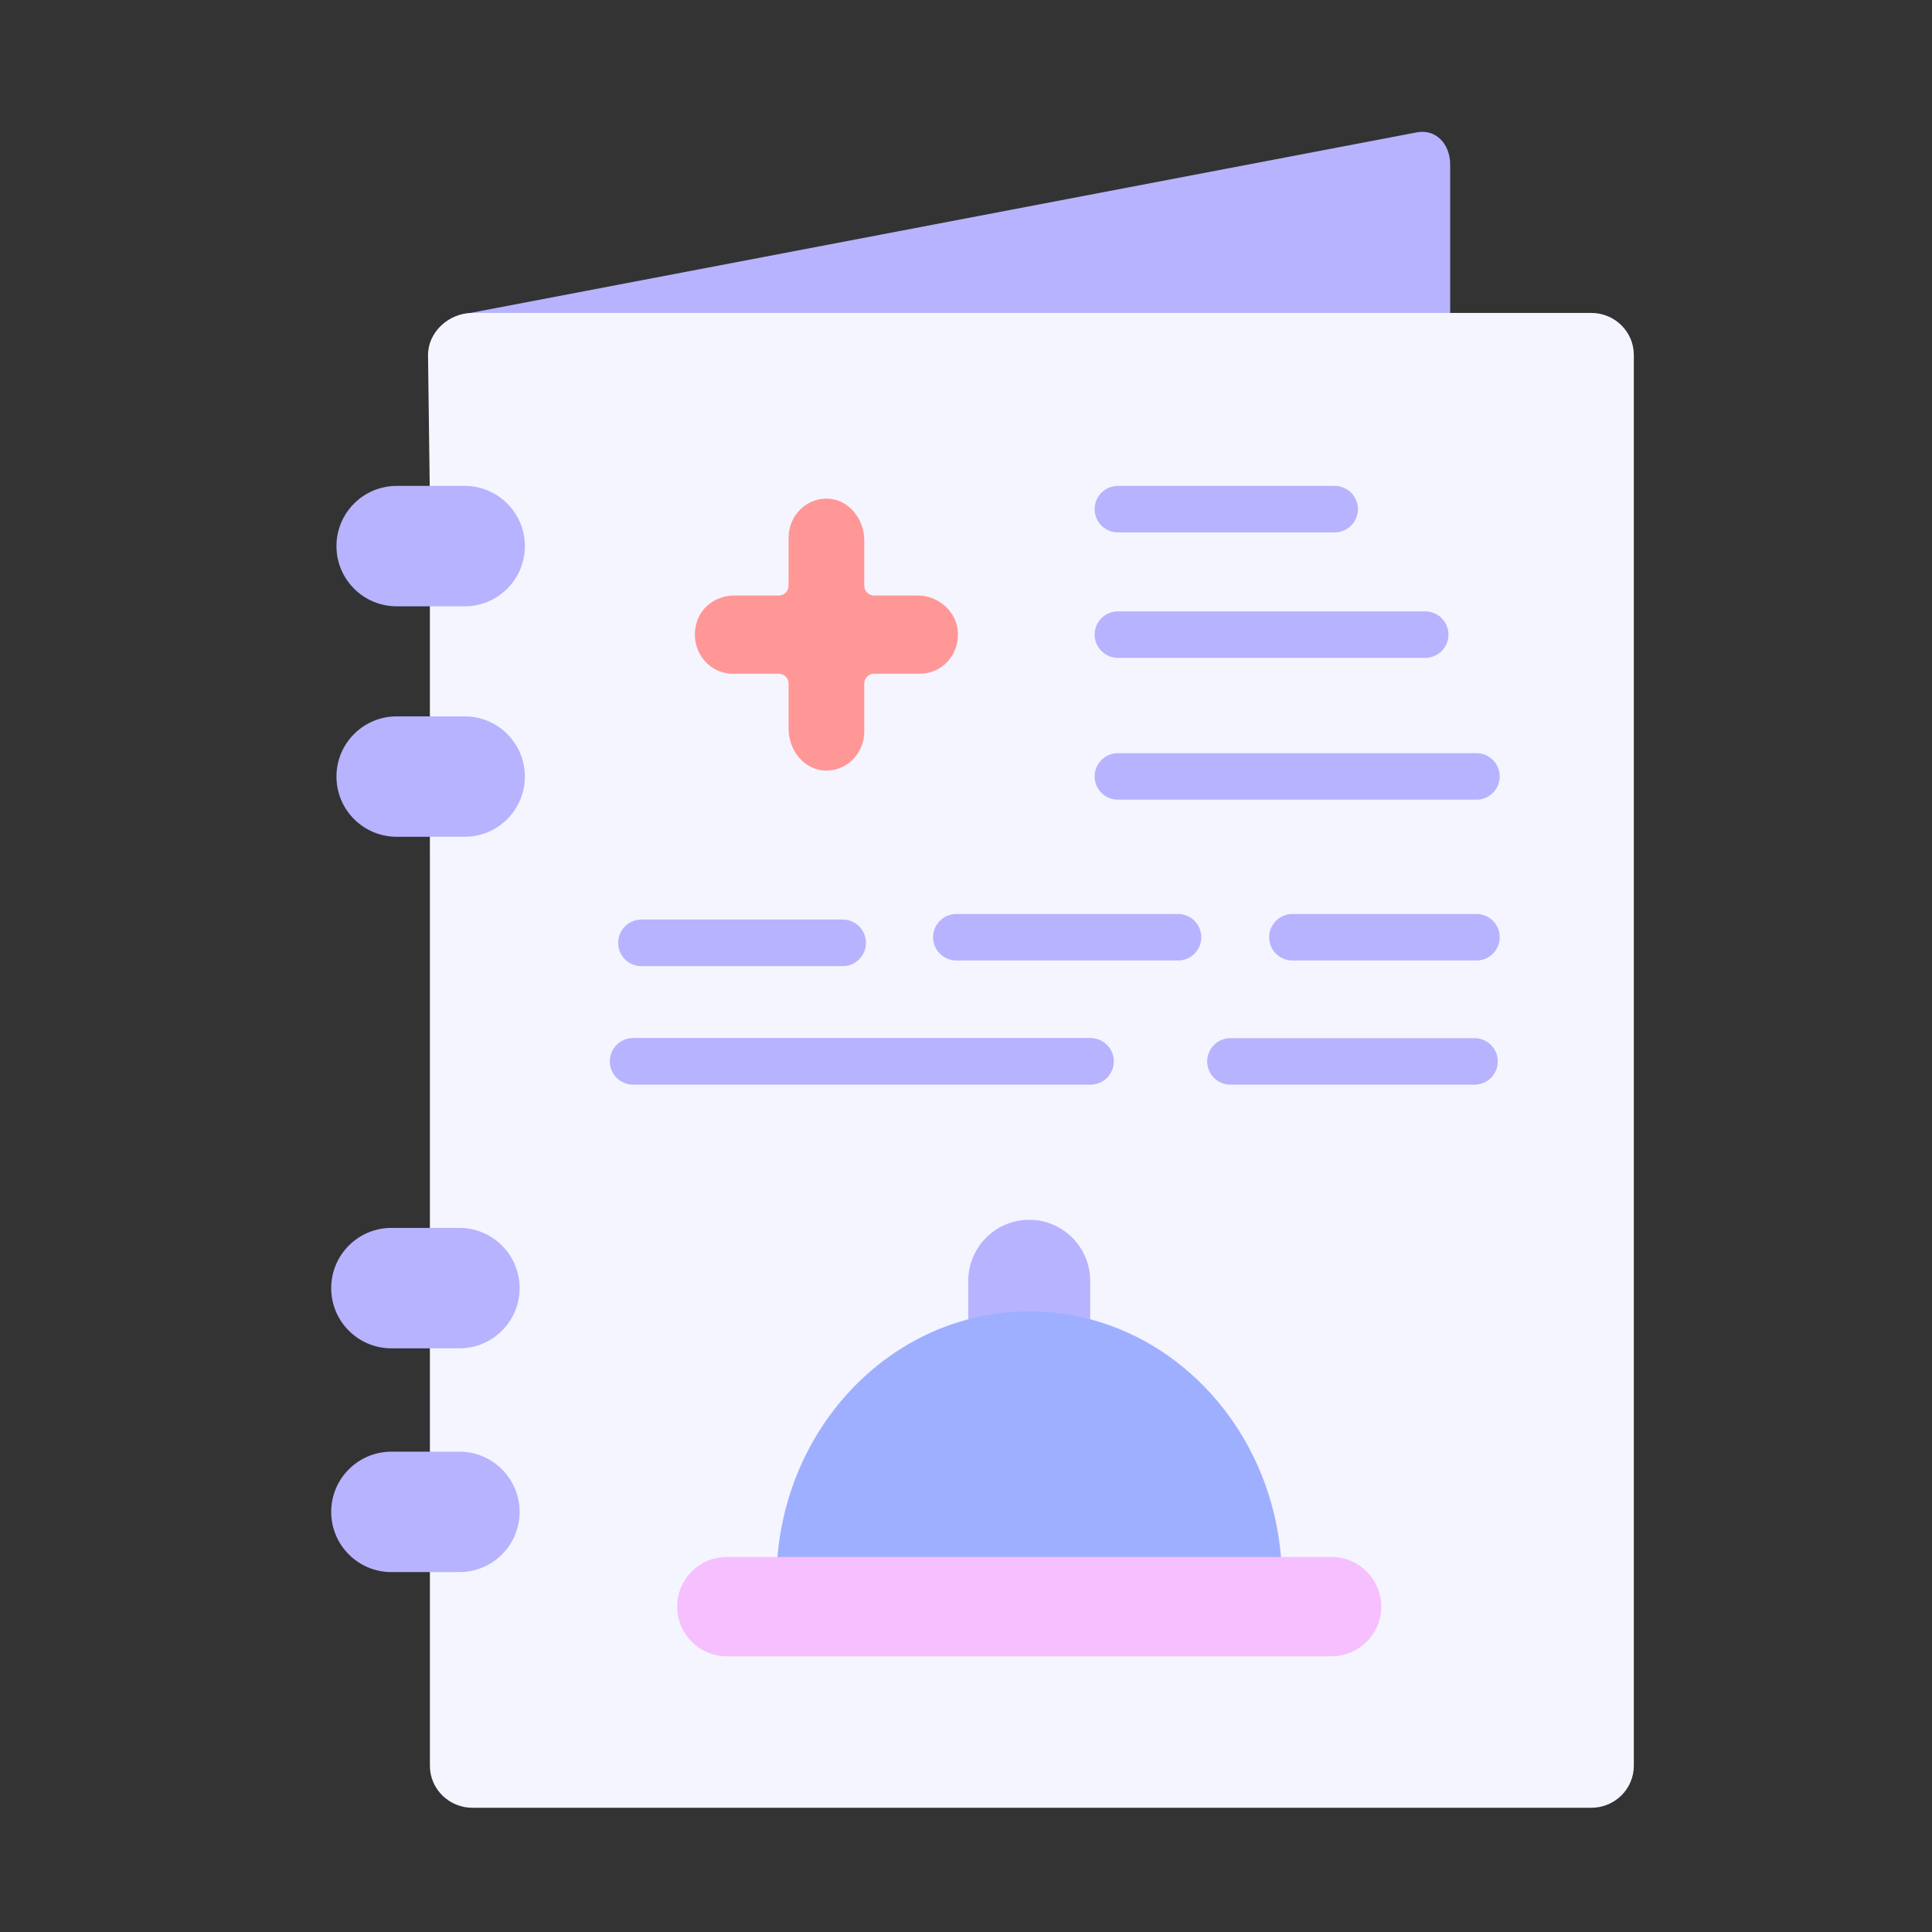 <?xml version="1.0" standalone="no"?><!DOCTYPE svg PUBLIC "-//W3C//DTD SVG 1.1//EN" "http://www.w3.org/Graphics/SVG/1.1/DTD/svg11.dtd"><svg class="icon" width="200px" height="200.00px" viewBox="0 0 1024 1024" version="1.1" xmlns="http://www.w3.org/2000/svg"><rect x="0" y="0" width="1024" height="1024" fill="#333333" stroke="none"/><path d="M217.51 383.59h24.64v5.12h-24.64z" fill="#999999" /><path d="M228.27 254.74v-64.36c0-11.32 7.88-22.01 17.59-23.86l505.17-96.38c9.71-1.85 17.59 5.82 17.59 17.15v82.58" fill="#B7B3FF" /><path d="M227.85 264.53l-0.99-76.34c0-12.3 11.1-22.33 23.56-22.33H843.4c12.46 0 22.56 9.97 22.56 22.27v747.76c0 12.3-10.1 22.27-22.56 22.27H250.42c-12.46 0-22.56-9.97-22.56-22.27V826.06" fill="#F5F5FF" /><path d="M246.29 321.36h-36.05c-17.62 0-31.91-14.29-31.91-31.91s14.29-31.91 31.91-31.91h36.05c17.62 0 31.91 14.29 31.91 31.91s-14.29 31.91-31.91 31.91zM246.29 443.51h-36.05c-17.62 0-31.91-14.29-31.91-31.91s14.29-31.91 31.91-31.91h36.05c17.62 0 31.91 14.29 31.91 31.91s-14.29 31.91-31.91 31.91zM243.5 714.64h-36.05c-17.62 0-31.91-14.29-31.91-31.91s14.29-31.91 31.91-31.91h36.05c17.62 0 31.91 14.29 31.91 31.91 0 17.63-14.28 31.91-31.91 31.91zM243.5 833.24h-36.05c-17.62 0-31.91-14.29-31.91-31.91s14.29-31.91 31.91-31.91h36.05c17.62 0 31.91 14.29 31.91 31.91s-14.28 31.91-31.91 31.91zM577.82 724.76v-45.82c0-17.91-14.47-32.42-32.32-32.42s-32.32 14.52-32.32 32.42v45.82" fill="#B7B3FF" /><path d="M545.5 695.06c-74 0-133.98 64.05-133.98 143.06h267.96c0-79.01-59.99-143.06-133.98-143.06z" fill="#9FAFFF" /><path d="M705.77 877.87H385.22c-14.53 0-26.32-11.78-26.32-26.32 0-14.53 11.78-26.32 26.32-26.32h320.55c14.53 0 26.32 11.78 26.32 26.32 0 14.54-11.78 26.32-26.32 26.32z" fill="#F6C0FF" /><path d="M486.38 315.63h-23.13c-2.85 0-5.18-2.33-5.18-5.18v-24.09c0-11.33-8.2-21.56-19.14-22.06-11.49-0.52-20.96 8.95-20.96 20.71v25.44c0 2.85-2.33 5.18-5.18 5.18h-23.71c-8.81 0-17.22 5.47-19.81 14.18-4.23 14.24 5.95 27.28 19.08 27.28h24.44c2.85 0 5.18 2.33 5.18 5.18v24.09c0 11.33 8.2 21.56 19.14 22.06 11.49 0.52 20.96-8.95 20.96-20.71v-25.44c0-2.85 2.33-5.18 5.18-5.18h24.44c11.37 0 20.54-9.79 20.03-21.67-0.48-11.31-10.38-19.79-21.34-19.79z" fill="#FF9797" /><path d="M755.4 348.68H592.5c-6.8 0-12.32-5.52-12.32-12.32 0-6.8 5.52-12.32 12.32-12.32h162.9c6.8 0 12.32 5.52 12.32 12.32 0 6.8-5.51 12.32-12.32 12.32zM781.54 574.89h-129.4c-6.8 0-12.32-5.52-12.32-12.32 0-6.8 5.52-12.32 12.32-12.32h129.41c6.8 0 12.32 5.52 12.32 12.32-0.01 6.8-5.52 12.32-12.33 12.32zM624.4 509.08H506.86c-6.8 0-12.32-5.52-12.32-12.32 0-6.8 5.52-12.32 12.32-12.32H624.4c6.8 0 12.32 5.52 12.32 12.32 0 6.8-5.52 12.32-12.32 12.32zM782.57 509.08h-97.58c-6.8 0-12.32-5.52-12.32-12.32 0-6.8 5.52-12.32 12.32-12.32h97.58c6.8 0 12.32 5.52 12.32 12.32 0 6.8-5.52 12.32-12.32 12.32zM707.42 282.18H592.5c-6.8 0-12.32-5.52-12.32-12.32 0-6.8 5.52-12.32 12.32-12.32h114.92c6.8 0 12.32 5.52 12.32 12.32-0.01 6.81-5.52 12.32-12.32 12.32zM782.57 423.84H592.5c-6.8 0-12.32-5.52-12.32-12.32 0-6.8 5.52-12.32 12.32-12.32h190.07c6.8 0 12.32 5.52 12.32 12.32 0 6.8-5.52 12.32-12.32 12.32zM446.65 512.09H339.97c-6.8 0-12.32-5.52-12.32-12.32v-0.07c0-6.8 5.52-12.32 12.32-12.32h106.68c6.8 0 12.32 5.52 12.32 12.32v0.07c0 6.8-5.52 12.32-12.32 12.32zM578.03 574.89h-242.5c-6.8 0-12.32-5.52-12.32-12.32v-0.07c0-6.8 5.52-12.32 12.32-12.32h242.5c6.8 0 12.32 5.52 12.32 12.32v0.07c0 6.8-5.52 12.32-12.32 12.32z" fill="#B7B3FF" /></svg>